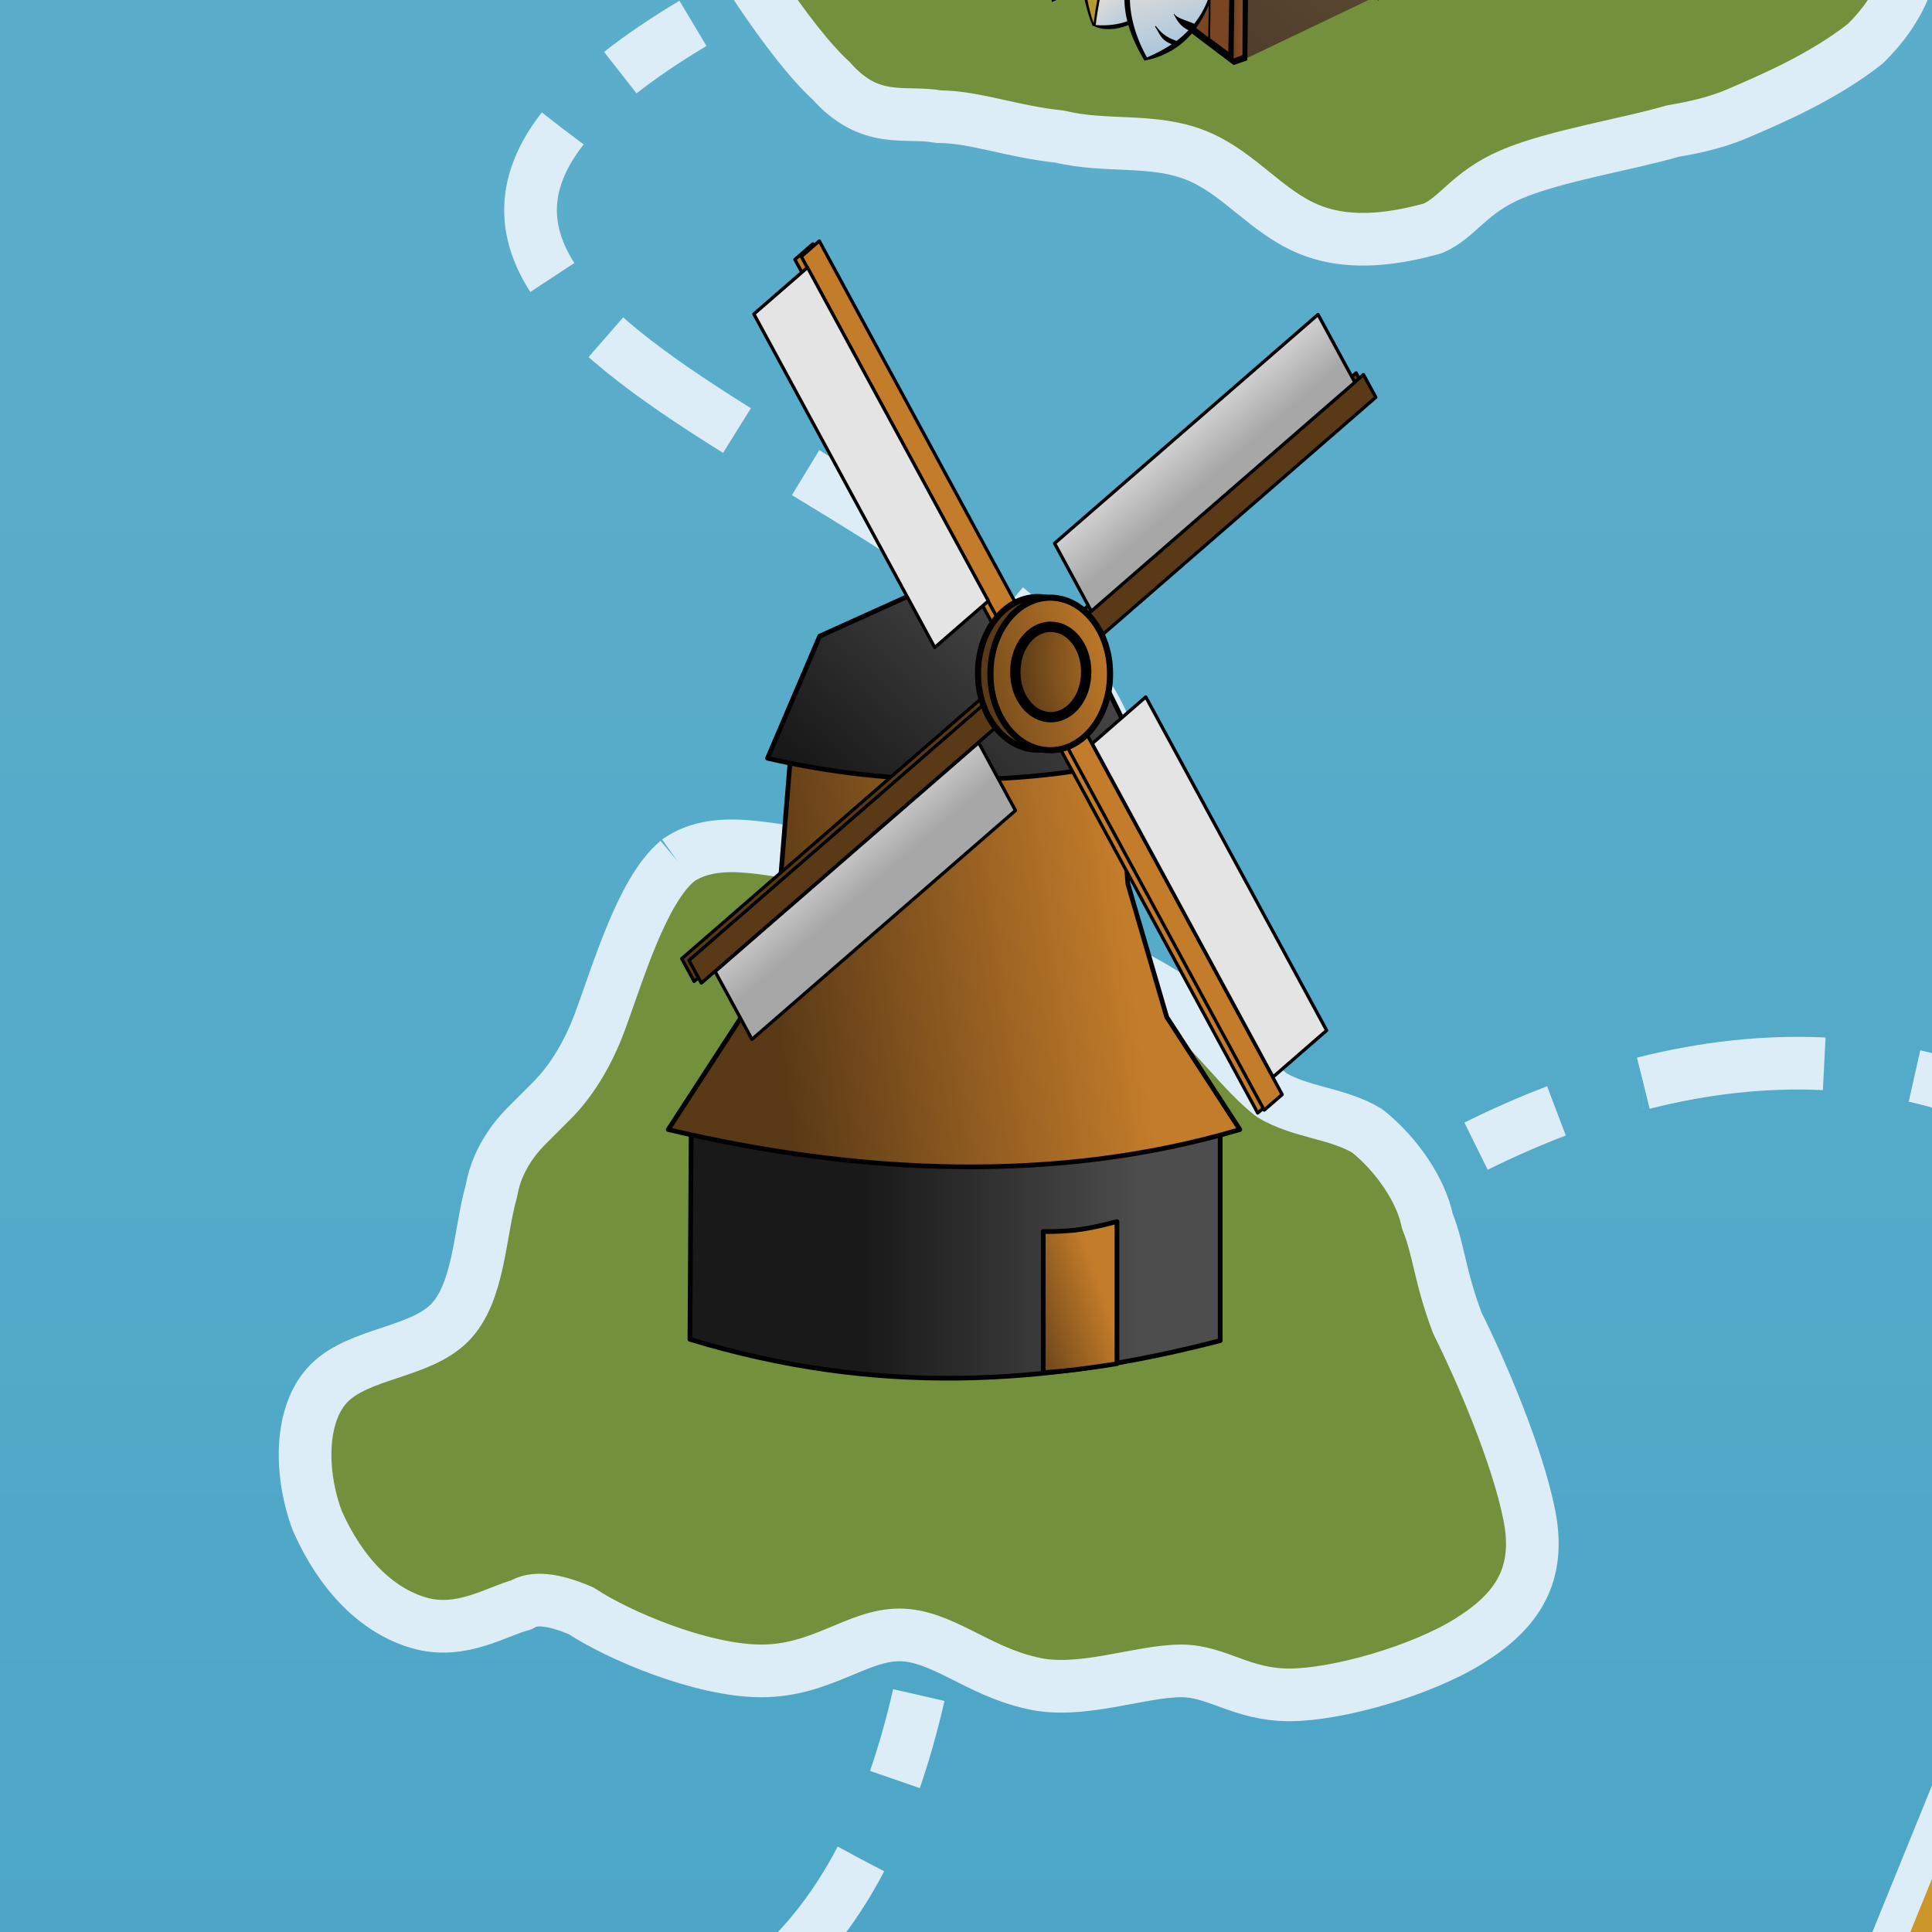 <?xml version="1.0" encoding="UTF-8"?>
<svg xmlns="http://www.w3.org/2000/svg" xmlns:xlink="http://www.w3.org/1999/xlink" viewBox="0 0 311.81 311.81">
  <rect x="0" y="0" width="311.81" height="311.81" fill="#333333" stroke="none"/>
  <defs>
    <style>
      .cls-1 {
        fill: url(#linear-gradient-12);
      }

      .cls-1, .cls-2, .cls-3, .cls-4, .cls-5, .cls-6, .cls-7, .cls-8, .cls-9, .cls-10, .cls-11, .cls-12, .cls-13, .cls-14, .cls-15, .cls-16, .cls-17, .cls-18, .cls-19, .cls-20, .cls-21, .cls-22, .cls-23, .cls-24, .cls-25 {
        stroke-width: 0px;
      }

      .cls-26 {
        clip-path: url(#clippath-20);
      }

      .cls-27 {
        clip-path: url(#clippath-11);
      }

      .cls-28 {
        clip-path: url(#clippath-16);
      }

      .cls-29 {
        stroke-dasharray: 0 0 0 0 0 0 26 12.99 0 0 0 0;
      }

      .cls-29, .cls-30, .cls-31, .cls-32, .cls-33, .cls-34, .cls-35, .cls-36, .cls-37 {
        stroke-miterlimit: 10;
      }

      .cls-29, .cls-38, .cls-31, .cls-8, .cls-32, .cls-33, .cls-39, .cls-34, .cls-40, .cls-36, .cls-41, .cls-37 {
        fill: none;
      }

      .cls-29, .cls-31, .cls-32, .cls-33, .cls-34, .cls-35, .cls-36, .cls-37, .cls-42 {
        stroke: #dcedf7;
      }

      .cls-29, .cls-31, .cls-32, .cls-33, .cls-34, .cls-36, .cls-37, .cls-42 {
        stroke-width: 8.5px;
      }

      .cls-30 {
        fill: url(#New_Gradient_Swatch_1);
        stroke: url(#linear-gradient);
      }

      .cls-2 {
        fill: url(#linear-gradient-16);
      }

      .cls-2, .cls-4, .cls-10, .cls-11, .cls-14, .cls-19, .cls-21, .cls-22, .cls-25 {
        fill-rule: evenodd;
      }

      .cls-38 {
        stroke-width: .99px;
      }

      .cls-38, .cls-39, .cls-40, .cls-41 {
        stroke: #000;
        stroke-linecap: round;
      }

      .cls-38, .cls-39, .cls-40, .cls-41, .cls-42 {
        stroke-linejoin: round;
      }

      .cls-3 {
        fill: url(#linear-gradient-6);
      }

      .cls-31 {
        stroke-dasharray: 0 0 0 0 .01 0 0 0;
      }

      .cls-43 {
        clip-path: url(#clippath-2);
      }

      .cls-4 {
        fill: url(#linear-gradient-18);
      }

      .cls-44 {
        clip-path: url(#clippath-13);
      }

      .cls-45 {
        clip-path: url(#clippath-25);
      }

      .cls-46 {
        clip-path: url(#clippath-15);
      }

      .cls-5 {
        fill: url(#linear-gradient-15);
      }

      .cls-47 {
        clip-path: url(#clippath-6);
      }

      .cls-6 {
        fill: url(#linear-gradient-11);
      }

      .cls-48 {
        clip-path: url(#clippath-26);
      }

      .cls-7 {
        fill: url(#linear-gradient-5);
      }

      .cls-49 {
        clip-path: url(#clippath-7);
      }

      .cls-50 {
        clip-path: url(#clippath-21);
      }

      .cls-51 {
        clip-path: url(#clippath-1);
      }

      .cls-52 {
        clip-path: url(#clippath-4);
      }

      .cls-32 {
        stroke-dasharray: 0 0 0 0 0 0 29.46 14.72 .01 0 0 0;
      }

      .cls-53 {
        clip-path: url(#clippath-27);
      }

      .cls-9 {
        fill: url(#linear-gradient-13);
      }

      .cls-33 {
        stroke-dasharray: 0 0 0 0 0 0 0 0;
      }

      .cls-54 {
        clip-path: url(#clippath-12);
      }

      .cls-10 {
        fill: #010101;
      }

      .cls-11 {
        fill: url(#linear-gradient-17);
      }

      .cls-12 {
        fill: url(#linear-gradient-14);
      }

      .cls-13 {
        fill: url(#linear-gradient-2);
      }

      .cls-55 {
        clip-path: url(#clippath-24);
      }

      .cls-14 {
        fill: url(#linear-gradient-20);
      }

      .cls-56 {
        clip-path: url(#clippath-30);
      }

      .cls-57 {
        clip-path: url(#clippath-22);
      }

      .cls-15 {
        fill: url(#linear-gradient-7);
      }

      .cls-16 {
        fill: url(#linear-gradient-3);
      }

      .cls-58 {
        clip-path: url(#clippath-9);
      }

      .cls-59 {
        clip-path: url(#clippath);
      }

      .cls-17 {
        fill: url(#linear-gradient-9);
      }

      .cls-18 {
        fill: url(#radial-gradient);
      }

      .cls-39 {
        stroke-width: .76px;
      }

      .cls-34 {
        stroke-dasharray: 0 0 0 0 0 0 0 0;
      }

      .cls-35 {
        fill: #cd962b;
        stroke-width: 5.67px;
      }

      .cls-60 {
        clip-path: url(#clippath-19);
      }

      .cls-61 {
        clip-path: url(#clippath-3);
      }

      .cls-19 {
        fill: url(#linear-gradient-19);
      }

      .cls-20 {
        fill: url(#linear-gradient-8);
      }

      .cls-21 {
        fill: rgba(1, 1, 1, .16);
      }

      .cls-62 {
        clip-path: url(#clippath-8);
      }

      .cls-40 {
        stroke-width: .53px;
      }

      .cls-63 {
        clip-path: url(#clippath-29);
      }

      .cls-64 {
        clip-path: url(#clippath-18);
      }

      .cls-65 {
        clip-path: url(#clippath-14);
      }

      .cls-66 {
        clip-path: url(#clippath-17);
      }

      .cls-67 {
        clip-path: url(#clippath-5);
      }

      .cls-22 {
        fill: url(#linear-gradient-22);
      }

      .cls-23 {
        fill: url(#linear-gradient-10);
      }

      .cls-41 {
        stroke-width: 1.67px;
      }

      .cls-68 {
        clip-path: url(#clippath-10);
      }

      .cls-69 {
        clip-path: url(#clippath-23);
      }

      .cls-37 {
        stroke-dasharray: 0 0 0 0 0 0 27.94 13.96 0 0 0 0;
      }

      .cls-24 {
        fill: url(#linear-gradient-4);
      }

      .cls-42 {
        fill: #73913c;
      }

      .cls-25 {
        fill: url(#linear-gradient-21);
      }

      .cls-70 {
        clip-path: url(#clippath-28);
      }
    </style>
    <linearGradient id="New_Gradient_Swatch_1" data-name="New Gradient Swatch 1" x1="402.89" y1="583.36" x2="402.89" y2="-607.19" gradientUnits="userSpaceOnUse">
      <stop offset="0" stop-color="#339ac1"/>
      <stop offset=".03" stop-color="#379cc2"/>
      <stop offset=".22" stop-color="#4ca6c7"/>
      <stop offset=".4" stop-color="#58acca"/>
      <stop offset=".58" stop-color="#5dafcc"/>
      <stop offset=".63" stop-color="#68b4cc"/>
      <stop offset=".71" stop-color="#75b9cc"/>
      <stop offset=".79" stop-color="#7abccd"/>
    </linearGradient>
    <linearGradient id="linear-gradient" x1="-18.55" y1="-11.91" x2="824.34" y2="-11.91" gradientUnits="userSpaceOnUse">
      <stop offset="0" stop-color="#fff"/>
      <stop offset="1" stop-color="#231f20"/>
    </linearGradient>
    <clipPath id="clippath">
      <rect class="cls-8" x="107.49" y="38.63" width="114.81" height="184.18"/>
    </clipPath>
    <clipPath id="clippath-1">
      <path class="cls-8" d="M111.55,182.3l-.2,33.86c29.96,9.1,57.26,7.53,85.58.21v-34.07h-85.38Z"/>
    </clipPath>
    <linearGradient id="linear-gradient-2" x1="-17.76" y1="-598.06" x2="-17.5" y2="-598.06" gradientTransform="translate(3781.76 58423.26) scale(205.56 97.35)" gradientUnits="userSpaceOnUse">
      <stop offset="0" stop-color="#191919"/>
      <stop offset=".16" stop-color="#191919"/>
      <stop offset="1" stop-color="#4d4d4e"/>
    </linearGradient>
    <clipPath id="clippath-2">
      <rect class="cls-8" x="107.49" y="38.63" width="114.81" height="184.18"/>
    </clipPath>
    <clipPath id="clippath-3">
      <path class="cls-8" d="M127.56,122.38l-1.65,20.31-6.26,21.45-11.8,18.16c30.34,7.18,62.53,8.83,92.25,0l-11.8-18.16-6.26-21.45-1.64-20.31h-52.85Z"/>
    </clipPath>
    <linearGradient id="linear-gradient-3" x1="-16.92" y1="-613.43" x2="-16.66" y2="-613.43" gradientTransform="translate(-18299.55 -98982.49) rotate(175.66) scale(226.67 163.43) skewX(2.92)" gradientUnits="userSpaceOnUse">
      <stop offset="0" stop-color="#c37c2a"/>
      <stop offset="1" stop-color="#593916"/>
    </linearGradient>
    <clipPath id="clippath-4">
      <rect class="cls-8" x="107.49" y="38.63" width="114.81" height="184.18"/>
    </clipPath>
    <clipPath id="clippath-5">
      <path class="cls-8" d="M132.29,102.67l-8.41,19.7c20.11,4.72,41.87,4.52,60.34,0l-9.64-19.7-20.94-9.64-21.34,9.64Z"/>
    </clipPath>
    <linearGradient id="linear-gradient-4" x1="-21.54" y1="-600.86" x2="-21.28" y2="-600.86" gradientTransform="translate(92250.29 76898.55) rotate(-18.5) scale(250.71 169.84) skewX(20.93)" xlink:href="#linear-gradient-2"/>
    <clipPath id="clippath-6">
      <rect class="cls-8" x="107.49" y="38.63" width="114.81" height="184.18"/>
    </clipPath>
    <clipPath id="clippath-7">
      <polygon class="cls-8" points="128.29 41.88 202.99 179.63 205.89 177.11 131.19 39.36 128.29 41.88"/>
    </clipPath>
    <linearGradient id="linear-gradient-5" x1="-19.49" y1="-607.12" x2="-19.22" y2="-607.12" gradientTransform="translate(3464361.18 6375301.14) rotate(-38.66) scale(329.33 11764.29) skewX(-81.15)" xlink:href="#linear-gradient-3"/>
    <clipPath id="clippath-8">
      <rect class="cls-8" x="107.49" y="38.63" width="114.81" height="184.18"/>
    </clipPath>
    <clipPath id="clippath-9">
      <polygon class="cls-8" points="129.33 41.41 204.03 179.16 206.93 176.65 132.23 38.89 129.33 41.41"/>
    </clipPath>
    <linearGradient id="linear-gradient-6" x1="-19.49" y1="-607.12" x2="-19.22" y2="-607.12" gradientTransform="translate(3464361.72 6375302.13) rotate(-38.66) scale(329.33 11764.29) skewX(-81.15)" xlink:href="#linear-gradient-3"/>
    <clipPath id="clippath-10">
      <rect class="cls-8" x="107.49" y="38.63" width="114.81" height="184.18"/>
    </clipPath>
    <clipPath id="clippath-11">
      <polygon class="cls-8" points="176.28 120 205.46 173.82 214.11 166.3 184.93 112.48 176.28 120"/>
    </clipPath>
    <linearGradient id="linear-gradient-7" x1="-31.36" y1="-604.06" x2="-31.09" y2="-604.06" gradientTransform="translate(68799.47 123737.61) rotate(-40.98) scale(45.51 228.95) skewX(-48.13)" gradientUnits="userSpaceOnUse">
      <stop offset="0" stop-color="#a7a7a7"/>
      <stop offset="1" stop-color="#e4e4e4"/>
    </linearGradient>
    <clipPath id="clippath-12">
      <rect class="cls-8" x="107.49" y="38.63" width="114.81" height="184.18"/>
    </clipPath>
    <clipPath id="clippath-13">
      <polygon class="cls-8" points="110.03 154.72 112.02 158.39 220.86 63.85 218.87 60.18 110.03 154.72"/>
    </clipPath>
    <linearGradient id="linear-gradient-8" x1="12.65" y1="-606.24" x2="12.91" y2="-606.24" gradientTransform="translate(-401842.4 348997.08) rotate(45.13) scale(27.91 875.98) skewX(-64.82)" xlink:href="#linear-gradient-3"/>
    <clipPath id="clippath-14">
      <rect class="cls-8" x="107.49" y="38.63" width="114.81" height="184.18"/>
    </clipPath>
    <clipPath id="clippath-15">
      <polygon class="cls-8" points="111.2 154.99 113.19 158.66 222.04 64.12 220.05 60.45 111.2 154.99"/>
    </clipPath>
    <linearGradient id="linear-gradient-9" x1="12.65" y1="-606.23" x2="12.91" y2="-606.23" gradientTransform="translate(-401840.56 348995.48) rotate(45.13) scale(27.91 875.98) skewX(-64.82)" xlink:href="#linear-gradient-3"/>
    <clipPath id="clippath-16">
      <rect class="cls-8" x="107.49" y="38.63" width="114.81" height="184.18"/>
    </clipPath>
    <clipPath id="clippath-17">
      <polygon class="cls-8" points="170.2 87.69 176.13 98.64 218.66 61.7 212.72 50.76 170.2 87.69"/>
    </clipPath>
    <linearGradient id="linear-gradient-10" x1="-35.6" y1="-610.49" x2="-35.34" y2="-610.49" gradientTransform="translate(98893.73 -87909.6) rotate(-118.47) scale(49.3 210.82) skewX(43.48)" xlink:href="#linear-gradient-7"/>
    <clipPath id="clippath-18">
      <rect class="cls-8" x="107.49" y="38.63" width="114.81" height="184.18"/>
    </clipPath>
    <clipPath id="clippath-19">
      <polygon class="cls-8" points="115.42 156.8 121.36 167.74 163.89 130.81 157.95 119.86 115.42 156.8"/>
    </clipPath>
    <linearGradient id="linear-gradient-11" x1="-34.66" y1="-609.42" x2="-34.4" y2="-609.42" gradientTransform="translate(98693 -87653.55) rotate(-118.47) scale(49.3 210.84) skewX(43.48)" xlink:href="#linear-gradient-7"/>
    <clipPath id="clippath-20">
      <rect class="cls-8" x="107.49" y="38.63" width="114.81" height="184.18"/>
    </clipPath>
    <clipPath id="clippath-21">
      <path class="cls-8" d="M167.42,96.36c-5.33.06-9.61,5.57-9.57,12.31,0,.07,0,.13,0,.2.04,6.74,4.4,12.17,9.73,12.11,5.33-.06,9.61-5.57,9.57-12.31,0-.07,0-.13,0-.2-.04-6.71-4.35-12.11-9.65-12.11-.03,0-.05,0-.08,0"/>
    </clipPath>
    <linearGradient id="linear-gradient-12" x1="-13.75" y1="-620.45" x2="-13.49" y2="-620.45" gradientTransform="translate(-9842.48 -50207.26) rotate(163.86) scale(67.05 82.38) skewX(-7.23)" xlink:href="#linear-gradient-3"/>
    <clipPath id="clippath-22">
      <rect class="cls-8" x="107.49" y="38.63" width="114.81" height="184.18"/>
    </clipPath>
    <clipPath id="clippath-23">
      <path class="cls-8" d="M169.42,96.46c-5.33.05-9.61,5.57-9.57,12.31,0,.07,0,.13,0,.2.04,6.74,4.4,12.17,9.73,12.11,5.33-.05,9.61-5.57,9.57-12.31,0-.07,0-.13,0-.2-.04-6.71-4.35-12.11-9.65-12.11-.03,0-.05,0-.08,0"/>
    </clipPath>
    <linearGradient id="linear-gradient-13" x1="-14.7" y1="-613.97" x2="-14.44" y2="-613.97" gradientTransform="translate(-27930.11 -88615.56) rotate(154.7) scale(127.43 150.21) skewX(-10.41)" xlink:href="#linear-gradient-3"/>
    <clipPath id="clippath-24">
      <rect class="cls-8" x="107.49" y="38.63" width="114.81" height="184.18"/>
    </clipPath>
    <clipPath id="clippath-25">
      <path class="cls-8" d="M169.54,101.17c-3.16.03-5.7,3.3-5.67,7.29,0,.04,0,.08,0,.12.03,4,2.61,7.21,5.76,7.18,3.16-.03,5.7-3.3,5.67-7.29,0-.04,0-.08,0-.12-.03-3.98-2.58-7.18-5.72-7.18-.02,0-.03,0-.05,0"/>
    </clipPath>
    <radialGradient id="radial-gradient" cx="-19.24" cy="-594" fx="-19.24" fy="-594" r=".26" gradientTransform="translate(1515.14 52206.51) scale(69.31 87.71)" gradientUnits="userSpaceOnUse">
      <stop offset="0" stop-color="#c37c2a"/>
      <stop offset="1" stop-color="#593916"/>
    </radialGradient>
    <clipPath id="clippath-26">
      <rect class="cls-8" x="107.49" y="38.63" width="114.81" height="184.18"/>
    </clipPath>
    <clipPath id="clippath-27">
      <polygon class="cls-8" points="121.67 50.68 150.86 104.5 159.51 96.99 130.32 43.17 121.67 50.68"/>
    </clipPath>
    <linearGradient id="linear-gradient-14" x1="-30.41" y1="-602.99" x2="-30.14" y2="-602.99" gradientTransform="translate(68642.83 123566.69) rotate(-40.98) scale(45.54 229.12) skewX(-48.13)" xlink:href="#linear-gradient-7"/>
    <clipPath id="clippath-28">
      <rect class="cls-8" x="107.49" y="38.63" width="114.81" height="184.18"/>
    </clipPath>
    <clipPath id="clippath-29">
      <path class="cls-8" d="M168.37,198.76v22.78c4.69-.34,7.93-.82,11.9-1.45v-22.93c-4.4,1.11-6.92,1.65-11.9,1.6"/>
    </clipPath>
    <linearGradient id="linear-gradient-15" x1="-12.24" y1="-613.16" x2="-11.98" y2="-613.16" gradientTransform="translate(-19211.43 -54147.49) rotate(126.56) scale(75.96 78.2) skewX(-35.35)" xlink:href="#linear-gradient-3"/>
    <clipPath id="clippath-30">
      <rect class="cls-8" x="107.49" y="38.63" width="114.81" height="184.18"/>
    </clipPath>
    <linearGradient id="linear-gradient-16" x1="197.43" y1="1163.31" x2="237.7" y2="1214.62" gradientTransform="translate(1.33 1167.54) scale(1 -1)" gradientUnits="userSpaceOnUse">
      <stop offset="0" stop-color="#503f2b"/>
      <stop offset="1" stop-color="#725a3d"/>
    </linearGradient>
    <linearGradient id="linear-gradient-17" x1="173.8" y1="1214.48" x2="193.65" y2="1181.98" gradientTransform="translate(1.33 1167.54) scale(1 -1)" gradientUnits="userSpaceOnUse">
      <stop offset="0" stop-color="#6b3d1d"/>
      <stop offset="1" stop-color="#905228"/>
    </linearGradient>
    <linearGradient id="linear-gradient-18" x1="197.24" y1="1182.44" x2="199.69" y2="1182.44" xlink:href="#linear-gradient-17"/>
    <linearGradient id="linear-gradient-19" x1="195.43" y1="1156.31" x2="188.57" y2="1171.74" gradientTransform="translate(1.33 1167.54) scale(1 -1)" gradientUnits="userSpaceOnUse">
      <stop offset="0" stop-color="#8ebbdc"/>
      <stop offset="1" stop-color="#dbdada"/>
    </linearGradient>
    <linearGradient id="linear-gradient-20" x1="185.55" y1="1161.65" x2="179.18" y2="1169.17" xlink:href="#linear-gradient-19"/>
    <linearGradient id="linear-gradient-21" x1="174.16" y1="1169.62" x2="178.36" y2="1171.46" gradientTransform="translate(1.33 1167.54) scale(1 -1)" gradientUnits="userSpaceOnUse">
      <stop offset="0" stop-color="#b39a31"/>
      <stop offset=".5" stop-color="#feda07"/>
      <stop offset="1" stop-color="#c6aa2e"/>
    </linearGradient>
    <linearGradient id="linear-gradient-22" x1="179.63" y1="1165.65" x2="173.14" y2="1177.6" xlink:href="#linear-gradient-19"/>
  </defs>
  <g id="Layer_1" data-name="Layer 1">
    <rect class="cls-30" x="-18.05" y="-607.19" width="841.89" height="1190.55"/>
    <path id="island_68" data-name="island 68" class="cls-42" d="M108.62-38.92c4.8-6.19,14.79-13.76,21.59-19.15,5.4-4.79,7-8.78,9-13.77s4.41-10.98,9.4-14.77c6-3.39,13.59-4.98,22.97-2.37,8.79,1.21,18.77,5.21,28.76,3.43,10.99-1.39,20.98-8.97,30.77-13.15,9.39-3.19,16.98-4.78,23.17.02,6.19,4.8,9.77,13.19,17.15,20.79,6.78,6.2,16.77,10.2,20.96,14.2,4.59,3,2.99,6.99,3.78,10.79-.2,3.4,2.19,8.99,5.18,15.98,2.99,6.99,6.57,15.39,7.76,23.97.19,8.19-2.21,14.18-8.01,19.96-6.8,5.38-15.19,8.97-20.78,11.36q-4.2,1.79-10.39,2.79c-6.59,1.99-18.98,3.97-25.97,6.96-6.99,2.99-8.59,6.98-12.79,8.77-5.19,1.39-12.78,2.98-19.77.18-6.99-2.8-11.37-9.2-18.36-12s-14.58-1.21-21.97-3.02c-7.79-.81-13.78-3.21-19.57-3.22-5.39-1-10.99,1.39-17.37-5.81-6.78-6.2-16.75-21.79-21.94-31.98-5.58-9.19-7.97-14.79-3.57-19.98"/>
    <path id="island_4" data-name="island 4" class="cls-42" d="M109.33,138.97c-5.81,4.84-9.68,18.4-12.59,26.14-2.9,7.75-6.78,11.62-7.75,12.59l-3.87,3.87c-.97.97-4.84,4.84-5.81,10.65-1.94,6.78-1.94,16.46-6.78,21.3s-14.52,4.84-19.37,9.68-4.84,14.52-1.94,22.27c3.87,8.71,9.68,14.52,16.46,16.46,6.78,1.94,12.59-1.94,16.46-2.91q2.9-1.94,9.68.97c5.81,3.87,19.37,9.68,29.05,9.68s15.49-5.81,22.27-5.81,12.59,5.81,21.3,7.75c7.75,1.94,17.43-1.94,24.21-1.94,5.81,0,9.68,3.87,17.43,3.87s21.3-3.87,29.05-8.71,11.62-10.65,9.68-20.34-7.75-23.24-11.62-30.99c-2.9-7.75-2.9-11.62-4.84-16.46-.97-4.84-4.84-10.65-9.68-14.52-4.84-2.91-10.65-2.91-15.49-5.81-4.84-3.87-8.72-9.68-14.52-14.52-6.78-4.84-16.46-8.71-24.21-13.56-8.72-4.84-14.52-10.65-19.37-12.59s-8.72,1.94-14.52,1.94c-6.78,0-16.46-3.87-23.24.97"/>
    <g>
      <path class="cls-36" d="M111.84,3.77c-4.56,2.73-8.45,5.38-11.73,7.95"/>
      <path class="cls-33" d="M90.81,20.74s0,0,0,0"/>
      <path class="cls-29" d="M90.8,20.75c-32.08,41.17,95.65,63.39,89.33,110.07"/>
      <path class="cls-36" d="M180.13,130.83c-.56,4.16-2.2,8.52-5.1,13.11"/>
    </g>
    <g>
      <path class="cls-36" d="M148.29,273.57c-1.13,4.93-2.42,9.47-3.86,13.63"/>
      <path class="cls-34" d="M138.95,300.03s0,0,0,0"/>
      <path class="cls-37" d="M138.94,300.04c-36.52,69.66-131.46-.15-174.88,91.81"/>
    </g>
    <path class="cls-35" d="M357.93,342.84l-35.15,4.86c-15.12,2.09-26.84-12.97-21.09-27.12l13.36-32.87c5.75-14.14,24.65-16.76,34.03-4.71l21.78,28.01c9.37,12.05,2.19,29.73-12.94,31.82Z"/>
    <g>
      <path class="cls-36" d="M238.22,184.98c4.42-2.18,8.74-4.08,12.98-5.69"/>
      <path class="cls-31" d="M265.22,174.83h.01"/>
      <path class="cls-32" d="M265.23,174.82c81.08-20.52,123.91,62.03,108.02,99.12"/>
    </g>
    <g id="layer1">
      <g class="cls-59">
        <g class="cls-51">
          <rect class="cls-13" x="111.35" y="182.3" width="85.58" height="42.96"/>
        </g>
        <g class="cls-43">
          <path class="cls-39" d="M111.35,216.16c29.96,9.1,57.26,7.53,85.58.21v-34.07h-85.38l-.2,33.86Z"/>
        </g>
        <g class="cls-61">
          <polygon class="cls-16" points="199.09 115.46 97.83 123.14 108.88 198.05 210.14 190.36 199.09 115.46"/>
        </g>
        <g class="cls-52">
          <path class="cls-39" d="M127.56,122.38l-1.65,20.31-6.26,21.45-11.8,18.16c30.34,7.18,62.53,8.83,92.25,0l-11.8-18.16-6.26-21.45-1.64-20.31h-52.85Z"/>
        </g>
        <g class="cls-67">
          <polygon class="cls-24" points="140.2 141.82 211.75 117.87 167.88 78.3 96.33 102.25 140.2 141.82"/>
        </g>
        <g class="cls-47">
          <path class="cls-39" d="M123.87,122.37c20.11,4.72,41.87,4.52,60.34,0l-9.64-19.7-20.94-9.64-21.34,9.64-8.41,19.7Z"/>
        </g>
        <g class="cls-49">
          <polygon class="cls-7" points="151.77 222.92 258.94 137.19 182.41 -3.94 75.24 81.79 151.77 222.92"/>
        </g>
        <g class="cls-62">
          <polygon class="cls-40" points="128.29 41.88 131.19 39.36 205.89 177.11 202.99 179.63 128.29 41.88"/>
        </g>
        <g class="cls-58">
          <polygon class="cls-3" points="152.81 222.46 259.99 136.73 183.46 -4.4 76.28 81.33 152.81 222.46"/>
        </g>
        <g class="cls-68">
          <polygon class="cls-40" points="129.33 41.41 132.23 38.89 206.93 176.65 204.03 179.16 129.33 41.41"/>
        </g>
        <g class="cls-27">
          <polygon class="cls-15" points="188.39 196.15 236.72 154.18 202 90.14 153.66 132.12 188.39 196.15"/>
        </g>
        <g class="cls-54">
          <polygon class="cls-40" points="176.28 120 184.92 112.48 214.11 166.3 205.46 173.82 176.28 120"/>
        </g>
        <g class="cls-44">
          <polygon class="cls-20" points="57.61 105.73 161.44 210.03 273.28 112.84 169.45 8.54 57.61 105.73"/>
        </g>
        <g class="cls-65">
          <polygon class="cls-40" points="112.02 158.39 110.03 154.72 218.87 60.18 220.86 63.85 112.02 158.39"/>
        </g>
        <g class="cls-46">
          <polygon class="cls-17" points="58.78 106 162.61 210.3 274.45 113.11 170.63 8.81 58.78 106"/>
        </g>
        <g class="cls-28">
          <polygon class="cls-40" points="113.19 158.66 111.2 154.99 220.05 60.45 222.04 64.12 113.19 158.66"/>
        </g>
        <g class="cls-66">
          <polygon class="cls-23" points="236.31 83.31 203.14 22.14 152.54 66.09 185.71 127.25 236.31 83.31"/>
        </g>
        <g class="cls-64">
          <polygon class="cls-40" points="176.13 98.64 170.2 87.69 212.72 50.76 218.66 61.7 176.13 98.64"/>
        </g>
        <g class="cls-60">
          <polygon class="cls-6" points="181.54 152.41 148.37 91.25 97.77 135.19 130.94 196.36 181.54 152.41"/>
        </g>
        <g class="cls-26">
          <polygon class="cls-40" points="121.36 167.74 115.42 156.8 157.95 119.86 163.89 130.81 121.36 167.74"/>
        </g>
        <g class="cls-50">
          <polygon class="cls-1" points="176.23 91.03 153.57 97.59 158.77 126.37 181.43 119.81 176.23 91.03"/>
        </g>
        <g class="cls-57">
          <path class="cls-38" d="M177.15,108.67c.04,6.74-4.24,12.26-9.57,12.31-5.33.05-9.68-5.37-9.73-12.11,0-.07,0-.13,0-.2-.04-6.74,4.24-12.26,9.57-12.31,5.33-.05,9.68,5.37,9.73,12.11,0,.07,0,.13,0,.2Z"/>
        </g>
        <g class="cls-69">
          <polygon class="cls-9" points="176.82 88.42 153.42 99.48 162.18 129.17 185.59 118.11 176.82 88.42"/>
        </g>
        <g class="cls-55">
          <path class="cls-38" d="M179.15,108.77c.04,6.74-4.24,12.26-9.57,12.31-5.33.05-9.68-5.37-9.73-12.11,0-.07,0-.13,0-.2-.04-6.74,4.24-12.26,9.57-12.31,5.33-.05,9.68,5.37,9.73,12.11,0,.07,0,.13,0,.2Z"/>
        </g>
        <g class="cls-45">
          <rect class="cls-18" x="163.84" y="101.17" width="11.48" height="14.62"/>
        </g>
        <g class="cls-48">
          <path class="cls-41" d="M175.3,108.46c.03,4-2.51,7.26-5.67,7.29-3.16.03-5.74-3.18-5.76-7.18,0-.04,0-.08,0-.12-.03-4,2.51-7.26,5.67-7.29,3.16-.03,5.74,3.18,5.76,7.18,0,.04,0,.08,0,.12Z"/>
        </g>
        <g class="cls-53">
          <polygon class="cls-12" points="133.78 126.84 182.12 84.86 147.39 20.83 99.06 62.81 133.78 126.84"/>
        </g>
        <g class="cls-70">
          <polygon class="cls-40" points="121.67 50.68 130.32 43.17 159.51 96.99 150.86 104.5 121.67 50.68"/>
        </g>
        <g class="cls-63">
          <polygon class="cls-5" points="176.51 186.18 162.66 204.86 172.12 232.53 185.97 213.85 176.51 186.18"/>
        </g>
        <g class="cls-56">
          <path class="cls-39" d="M168.37,221.54v-22.78c4.98.05,7.5-.48,11.9-1.6v22.93c-3.97.63-7.21,1.11-11.9,1.45Z"/>
        </g>
      </g>
    </g>
  </g>
  <g id="Shadow">
    <g id="nicubunu_RPG_map_symbols_Blacksmith">
      <g id="layer2">
        <path id="path3945" class="cls-2" d="M199.73,10.1l84.89-40.55-35.65-28.07-76.4,21.42s27.16,47.21,27.16,47.21Z"/>
        <path id="path3361" class="cls-11" d="M170.31-66.57l29.16,26.3-.65,50.23-6.37-5.06,1.06-1.63,1.88-3.36,1.23-5.46.57-7.93-2.12-.65c-1.39.04-2.66-.69-3.84-1.96l-1.55,2.2h-.65l.33-8.41-2.2-.74-3.92-1.8-3.1-3.02-.9-.98-2.61,9.88-2.86-3.35-1.63-2.37-1.39,3.59-.41-.57.16-1.55v-8.41l-.25-7.51.74-1.72-.65-4.65.41-13.31-.08-2.53s-.33-5.23-.33-5.23Z"/>
        <path id="path3365" class="cls-21" d="M170.31-66.57l29.16,26.3-.65,50.23-6.37-5.06,1.06-1.63,1.88-3.36,1.23-5.46.57-7.93-2.12-.65c-1.39.04-2.66-.69-3.84-1.96l-1.55,2.2h-.65l.33-8.41-2.2-.74-3.92-1.8-3.1-3.02-.9-.98-2.61,9.88-2.86-3.35-1.63-2.37-1.39,3.59-.41-.57.16-1.55v-8.41l-.25-7.51.74-1.72-.65-4.65.41-13.31-.08-2.53s-.33-5.23-.33-5.23Z"/>
        <path id="path3367" class="cls-4" d="M199.47-39.94l2.04,1.8-.41,47.78-1.88.5-.65-.9.9-49.17Z"/>
        <path id="path4371" class="cls-19" d="M185.18-13.89l2.08.65,2.12-.41,1.88-2.49,1.31,1.22,4.41,1.39.2,2.69-.61,4.86-.82,4.53-.82,2.46-2.08,3.59-4.49,3.96-3.43,1.27-2.25-5.19-.86-5.68s1.68-6.98,1.55-7.38,1.8-5.39,1.8-5.48Z"/>
        <path id="path4383" class="cls-14" d="M180.07-10.78l-2.29,8.61-1.31,6.46,2.61.44,3.18-.73-.29-3.96.61-4.94.86-3.92-1.75-1.15s-1.63-.81-1.63-.81Z"/>
        <path id="path4387" class="cls-25" d="M180.07-10.7l-2.12,7.71-1.27,7.28-.49-.29-.94-4.17-.53-3.67,1.35-1.88,2.16-2.86,1.76-2.37.08.41s0-.16,0-.16Z"/>
        <path id="path4391" class="cls-22" d="M172.23-24.51l1.88,2.74,2.16,2.65,3.39,2.78,2.25,1.14-1.43,2.61-1.96,3.71-2.98,3.97-3.92,4.19-1.67,1.15-1.1-4.5-.33-3.84.04-3.67.53-4.24s1.31-4.45,1.55-4.86c.24-.41,1.67-3.92,1.59-3.84h0Z"/>
      </g>
      <g id="layer1-2" data-name="layer1">
        <path id="path2308" class="cls-10" d="M222.71-137.18l-59.62,22.75-4.9-3.43-4.82-3.35v-.12l-3.72.82c-2.27.27-4.24.24-7.68,1.67l-4.37.94-.25,2.45c-.32,1.38-.98,2.6-.45,4.41l-.69,6.98-3.02.98-.06,2.39c-.03.47,2.42,1.95,2.35,2.44-.44,3.03-1.2,5.42-.66,8.07l-2.16,21.64h-.08l-.25,7.88c-.91,3.84-.25,6.36-.33,9.52l-.33,10-.45,14.17c7.27,8.2,16.95,14.9,26.63,21.6v-.21c2.67-.98,2.58-.64,10.37-4.5,0,3.36.56,6.8,1.59,10.45,1.56-.67,3.17-2.08,4.74-3.83.22,2.54.76,5.06,1.76,7.59,1.87.89,3.87.67,5.8-.08.54,1.87,1.42,3.76,2.61,5.75,3.36-.69,5.82-2.29,7.64-4.4l6.74,5.1,2.21-.77.45-39.65,1.31,1.02.08,14.21L222.42.07l1.43-.73-.25-11.55,4.78,3.96,17.4-8.13v1.35l7.27,2.74,3.15-.13,3.35-1.67.73.61-.04-.98,4.29-2.2,1.23.82.12-1.47,5.72-2.82,1.23,1.14-.04-1.88,4.61-2.37,1.14.74.13-1.23,4.04-2.12-2.37-3.43-3.59-1.59,3.02-1.43,3.92,2.37,1.84-1.31-.13-35.32,6.09-3.02-.17-1.96-68.6-65.62h0ZM222.46-136.44l67.75,64.77-79.88,38.55-53.54-49.41,16.66-5.02-.2-.49-1.31-20.25-7.8-5.43,58.31-22.71ZM220.17-131.34l-.53.33,11.47,12.54-11.76,5.19-8.21-8.78-.65.21,8.33,8.82-17.11,7.55-6.57-7.47-.41.33,6.49,7.35-16.95,7.47-9.11-10.33h-.29l9.15,10.45-2.04.9.25.45,2.12-.94,21.56,24.71-7.02,3.68-10.21-10.94-.41.12,10.21,11.03-.94.49v.37l1.18-.61,1.96,2.12.29-.33-1.88-2,7.06-3.67,11.43,13.15-15.31,9.03-26.87-27.81,14.62-7.96-.57-.37-14.37,8-2.86-2.94-.57.21,2.94,3.02-2,1.1.45.24,1.88-1.02,26.99,27.73-1.92,1.14.2.24,1.96-1.14,4.45,4.62.12-.45-4.21-4.37,15.39-8.9,4,4.57.41-.45-3.92-4.41,6.49-3.76,10.41,11.56.29-.21-10.33-11.56,4.53-2.61-.53-.37-4.37,2.57-4.21-4.7-.41.21,4.25,4.7-6.41,3.8-11.56-13.07,24.71-12.86-.33-.25-24.58,12.86-21.72-24.62,16.87-7.51,11.6,13.11.41-.33-11.47-13.03,17.07-7.6,13.56,14.33-6.94,3.63-5.1-5.43-.53.45,5.06,5.27-4.53,2.37.45.12,4.29-2.25,4.78,4.94.29-.45-4.49-4.78,6.94-3.63,11.6,12.25.2-.21-11.43-12.25,7.19-3.8-.33-.12-7.06,3.68-13.43-14.37,11.76-5.23,1.71,1.88.2-.45-1.47-1.63,3.47-1.55-.04-.33-3.67,1.63-11.39-12.66h0ZM213.68-127.83l-32.02,13.39-2.16-2.2-.65.33,2.16,2.16-1.63.69.49.65,1.76-.73,5.72,5.72.45-.33-5.55-5.68,31.69-13.68-.25-.33ZM152.71-120.23l4.49,3.06c.48.94.79,2.02,1.35,2.9l-4.9-3.27-8.7,2.45,11.15,10.37,11.19-3.72-5.35-3.59c.9.07,2.34.47,3.43.53h.04l5.23,3.63c-3.76,1.38-7.75,2.98-11.47,4.25-1.22-1.25-1.8-1.26-3.06-.12-.27.27-.52.65-.65,1.18-.02.07-.02.14-.04.2l-5.02-4.78c.03-.19.06-.38.08-.57.1-.79-.29-1.49-.73-2.33-1.04-.93-1.43-1.62-2.65-2.41-1.08.09-2.34-.68-3.51-1.22-.04-.04-.08-.08-.12-.12l-3.63-3.47,2.33-.53c1.13,1.57,3.15,1,5.15,1.1,1.57-.73,2.16-1.64,2.86-2.98l2.57-.57ZM148.02-119.82c.57,0,1.13.07,1.72.16-.54,1.23-1.36,2.2-2.74,2.41-1.75.63-3.38.14-4.49-.69,1.71-1.22,3.56-1.86,5.51-1.88ZM138.3-117.25l3.76,3.59c-.44,3.07.14,5.5,1.96,7.96,2.07.07,3.21,2.56,6.21.2,0-.1.04-.22.04-.33l4.98,4.82c-.01.39-.03.79-.04,1.19.05.11.11.19.16.28l-.08,22.34c-.86-.97-1.58-1.26-2.9-1.43-2.23.27-1.99.79-1.43,2.9,1.17,1.09,2.73,1.59,4.29,1.88l-.08,22.87h.08l.28,10.21c-.3-.12-.62-.22-.94-.37-.87-.5-1.63-.79-2.29-.82-1.1-.04-1.9.69-2.41,2.69.04,1.13,1.48,1.33,2.53,2.17,1.22,1.04,1.95,1.63,3.27,1.63l.08,3.43.2,6.53c-.83-.21-1.67-.4-2.74-.41-.49,0-1.02.03-1.63.12-.9,1.62-.48,2.62.21,4.21,1.1,2.29,2.32,2.81,4.33,2.61l.33,10.78c-.11-.03-.22-.09-.33-.12.13-2.23-.29-3.46-2.41-4.17-.12-.01-.25-.01-.37,0-.7.08-1.22.69-1.76,1.15-4.76-2.75-8.68-5.5-12.13-8.66.48-.48.24-1.22.53-2,.16-2.36-.07-3.96-1.39-5.84l-.04-.08c-1.25-1.02-2.36-1.49-3.47-1.47-.84.01-1.69.29-2.57.86l.29-17.97.08-4.53c1.48.14,2.51,1.62,4.37-.49-1.52-2.97-.8-4.32-.33-6.45-1.16-1.87-2.06-2.01-3.88-2.65l.12-7.39h.04l2.16-21.81c2.67.46,2.47-1.15,2.78-3.76-.5-2.55,1.48-4.69,1.02-7.15-.42-.72-1.48-.53-2.49-.9l.9-9.03c1.57-.02,2.04-.05,2.33-1.63.34-1.78-.6-2.18-1.84-3.18l.2-1.8ZM155.78-32.03c-.11-1.65-1.05-2.17-2.41-2.86-1.72-.41-3.51-.53-5.27-.73-1.93,0-2.21,1.33-2.57,2.98-.69,3.01-.08,5.1,2.21,7.1,2.16-.46,2.89-2.58,3.84-4.41,1.93-.48,3.01-1.31,4.21-2.08ZM157.78-116.76c1.94,1.1,4.81,1.77,7.02,4.78-2.05.18-4.06-.62-5.8-2.33-.55-.68-.86-1.6-1.23-2.45ZM152.88-116.23l.04,3.27c-1.48-1.65-3.28-1.43-5.31-1.14l-.65-.61,5.92-1.51ZM153.73-116.15l2.45,1.59c-1.61.1-1.88.89-2.2,2.49.03.7.25,1.38.53,2.08,2.13.02,3.45,2.67,6.82-1.31l4.04,2.57-2.82.9c-.93-.84-1.36-.72-2.65-.41-.6.54-.83.96-1.02,1.59l-2.33.78-2.82-2.61v-7.68ZM138.09-115.17c.98.75,1.66,1.68,1.63,2.86-.11,1.33-1.11,1.13-2.08,1.35l.04-.33c-.79-1.68.21-2.62.41-3.88ZM156.18-114.23c.18,0,.38,0,.57.04.04,0,.08.03.12.04l3.92,2.53s.07.1.08.12c-1.3,2.22-3.89,2.37-5.84,1.27-.67-.55-.55-1.36-.57-1.76,0-1.24.66-2.21,1.71-2.25ZM149.28-113.86c1.18-.01,2.43.22,3.27,1.26.2.69-1.85.63-2.61.61l-1.92-1.8c.41-.04.81-.08,1.27-.08ZM142.46-113.29c2.74,1.51,4.84,4.56,7.23,6.94-.02.29-.03.54-.04.82-1.5,1.16-4.14.08-5.47-.65-1.82-1.94-2.32-5.12-1.72-7.11ZM143.93-113.21c1.06.5,2.28,1.17,3.06,1.39,1.03.45,1.34,1.34,2,2.25.25.49.9,1.16.82,1.84,0,.05,0,.15,0,.2-2.58-1.36-4.08-3.65-5.88-5.68ZM152.96-112.43l.04,3.27-2.7-2.45c.93-.16,2.03.33,2.66-.82ZM160.84-107.94c.41.01.82.15,1.22.29l-2.45.82c.12-.36.37-.68.53-1.02.24-.07.46-.09.69-.08ZM138.87-107.49c-.6-.05-.69.32-1.43,2.08-.04,1.1-.27,2.42,1.06,3.1,1.08.54,2.33.08,3.55.16,1.22-.25,2.35.97,3.72-.57-.55-1.9-2.3-1.83-3.88-2.82-.85-.36-1.31-1.57-2.21-1.8-.36-.07-.62-.15-.82-.16ZM170.8-107.21l.73,9.72c-2.41.47-3.5,1.4-3.51,3.67.78,1.93,2.17,2.11,4,2.49l.25,2.94-1.47.45c-1.01-.78-2.02-1.66-3.19-1.71-2.41.59-3.3,2.28-4.57,4.21l-6.94,2.04.08-15.15c1.01.74,2.3.4,3.68-.45.91-1.96.71-2.38-.12-3.88,0,0,11.07-4.33,11.07-4.33ZM138.99-107.12c.17-.02.33,0,.49.08.89.24,1.92,1.45,2.29,1.63v.04h.04c1.32.55,3.37,1.65,3.84,2.65-.7.97-2.8.42-3.55.2-.92-.27-2.37.5-3.35,0-1.45-.74-1.2-2.16-.98-2.61.2-1.35.71-1.94,1.22-2ZM169.37-105.04c-2.75.33-4.55,1.63-6.74,3.27-1.36,2.96-1.01,3.46,2.33,3.76,2.65-.33,4.5-1.18,5.64-3.51.28-1.59-.44-2.57-1.23-3.51ZM169.33-104.63c.46.54,1.08,2.45.9,3.06-.84,2.23-3.4,2.97-5.35,2.9-2.14.07-3.72.19-1.8-2.49,1.28-1.69,3.68-3.29,6.25-3.47ZM157.41-104.1c.46-.1.83.34,1.18.7-.88.45-1.64,1.26-2.57,1.22-.05-.08-.12-.14-.16-.24.08-.32.64-.92.78-1.06.28-.38.54-.56.78-.61ZM136.25-103.34l-.28,1.65-1.58-1.03,1.85-.62ZM159.29-102.75c.59,1.03.4,2.31.12,3.39-1.13,1.29-3.15.22-3.76-.82,0-.02-.03-.02-.04-.04,0-.01,0-.03,0-.04.47-.66.64-1.02.65-1.27.77-.51,1.51-1.09,3.02-1.22ZM151.77-102.51c-1.96,2.13-1.04,4.94-.73,7.64-1.09,3.44.09,4.12,1.71,4.57,1.52-1.15.93-2.92,1.27-4.7.13-1.52.94-2.91.94-4.29-.45-1.78-1.69-2.39-3.19-3.23ZM133.76-102.22l2.04,1.92-.38,1.18-1.8-1.64s.14-1.45.14-1.45ZM151.98-101.98c1.38.18,2.43,1.93,2.61,2.82,0,1.44-.79,2.9-.9,4.21-.09,1.09-.15,3.63-.78,4.41-2.19-.05-2.51-2.86-1.55-4.25-.74-3.27-.73-6.16.61-7.19ZM136.62-101.08c.79.03,2.19.19,2.37.49.02,2.26-1.37,5-1.18,7.35-.07,2.37-.54,3.46-2.37,3.1-.62-4.2.83-7.36,1.18-10.82v-.12ZM142.38-99.32c-.64.01-1.3.1-1.92.33-1.83,3.39-.13,4.93,3.47,5.84,1.73-.04,3.03.11,5.06-.53.74-1.99.34-2.65-.9-4.21-1.82-.73-3.79-1.48-5.72-1.43ZM141.44-99.08c.3-.02.62,0,.94,0,1.9.06,4.16.74,5.59,1.39,1.01.72.95,2.71.82,3.8-1.01.22-3.06.65-4.74.33-3.33.06-4.86-2.83-3.43-5.35.25-.07.52-.14.82-.16ZM258.08-97.73l-4.21,2.45-2.2-2.33-.53.2,2.29,2.41-6.13,3.59.25.37,6.21-3.63,16,16.87-16.62,8.62-4.12-4.61-.21.29,3.96,4.49-11.35,5.92-15.56-16.29h-.65l15.89,16.46-2.04,1.06.33.24,2-1.02,1.8,1.88.29-.21-1.76-1.84,11.35-5.88,3.55,4.04.33-.29-3.51-3.96,16.62-8.62,3.88,4.08.29-.33-3.76-3.96,4.53-2.33-.24-.37-4.57,2.37-15.97-16.91,4.33-2.53-.44-.25h0ZM171.58-97.16c.58,1.56.9,3.21.45,5.63-1.56-.26-3.36-1.48-3.59-2.29-.01-2.75,1.73-3.01,3.15-3.35ZM161.78-95.85c-3.36.45-4.98,1.28-4.74,4.25.33,2.94,2.57,2.31,5.23,2.12,1.42-.43,2.1-1.46,2.9-2.61.31-3.01-1.06-3.6-3.39-3.76ZM162.51-95.49c1.65.09,2.71,1.51,2.21,3.06.17.91-.98,2.32-2.53,2.37-2.08,1.12-4.85.35-4.74-1.55-.5-3.04,2.2-4.02,4.33-3.84.26-.04.5-.05.73-.04ZM145.32-92.38c-3.24.58-3.93,1.57-1.92,4.29,2.36,1.24,4.77,2.32,7.39,2.86h.08c1.17-.02,2.03-.66,2.74-1.59,0-2.08-2.23-2.23-3.84-2.69-1.42-1.33-2.63-2.52-4.45-2.86ZM144.46-91.89c.29-.01.63.02.98.08,1.54-.04,2.82,1.49,4.04,2.33.76.46,3.72.67,3.76,2.41-.13.74-1.55,1.65-2.37,1.51-2.37-.46-5.23-1.67-7.39-2.74-1.52-1.68-1.02-3.51.98-3.59ZM167.58-89.32c.83-.08,1.78.9,2.74,1.59-2.22,1.03-4.65,2.21-6.86,2.2.93-1.72,2.41-3.1,4.12-3.8ZM139.65-88.75c-.53,0-1.11.68-2.25,1.96-2.07,3-2.93,5.2,0,7.31,2.41.92,4.04.28,5.15-2v-.08c.11-1.75-.84-3.32-.98-5.06-.93-1.41-1.39-2.12-1.92-2.12ZM139.73-88.34c.47-.02.86.54,1.35,1.71.21,1.59,1.24,3.62,1.22,5.23-.73,1.65-3.02,2.2-4.61,1.8-3.15-1.77-1.83-5.44.25-6.98.76-1.12,1.32-1.73,1.8-1.76ZM145.24-83.89c-.76.05-1.45.29-2.12.94.4,3.94,4.15,3.23,7.11,3.43,1.49-.02,2.79-.37,4.12-.94,1.23-3.5-4.1-3.14-7.15-3.31-.42-.05-.82-.1-1.18-.12-.28-.02-.52-.02-.78,0ZM148.87-83.44c1.55,0,2.6.4,4.33.82.41.21.39,1.3.82,1.67-1.03.68-2.51.95-3.72,1.1-2.97.17-6.75-.08-6.82-3.1.72-.75,2.65-.28,3.63-.33.67-.1,1.24-.16,1.76-.16ZM156.06-81.93l53.17,49.04.41,1.43-53.58-49.08s0-1.39,0-1.39ZM156.06-79.76l2.82,2.61c-.24-.13-.5-.24-.86-.24l-1.96.45v-2.82ZM151.9-78.29c1.06-.08,2.69.73,3.63,1.59,0,0,0,.03,0,.04.52.9.35,1.71-.28,2.49v.16c-.82-.36-3.08-.69-4.04-1.76-.66-1.8-.18-2.47.69-2.53ZM137.36-77.72c-2.88.68-3.63,2.09-2.57,4.65,3.08,3.53,5.94,4.9,9.11,1.84-.85-2.49.64-4.83-6.53-6.49ZM137.6-77.23c2.68.6,6.09,1.75,5.72,5.72-2.64,3.66-6.42.55-8.05-1.96-1.54-2.21.16-3.7,2.33-3.76ZM158.06-76.91c2.24.28,1.62,1.16.49,2.53-.41.25-1.59.19-2.53.16.21-.73.37-1.47.08-2.33.74-.15,1.56-.38,1.96-.37ZM160.1-76.05l3.47,3.23c-.83-.01-1.61.16-2.37.53-1.29,1.16-1.08,2.33-.82,3.68,1.42.59,3.21-.85,4.66-1.19,1.04.32,2.08,1.19,3.06,1.1l2.04,1.88-.04,5.51c-.87-.17-1.85-.93-2.7-.94-1.64.24-3.16.71-4.7,1.35-.09.06-.13.14-.2.2.59-.34,3.45-.86,4.94-1.14,1.17-.33,1.65.61,2.7.86.53.54.52,1.4.12,2.41l-.08-.2c-.9.31-1.8.59-2.69,0-1.62.12-2.99.91-3.8.73-1.56.29-2.03-1.43-1.47-2.33-1.17,1.2-.34,2.14,1.35,2.74.99.21,2.18-.82,3.88-.94.9.45,1.76.62,2.66.49l-.08,13.68c-.41-.04-.81-.07-1.18-.04-1.57.12-3.21.09-3.88,2,.75,2.44,2.79,2.66,5.02,2.94l-.08,11.8c-2.01.18-3.68.75-5.35,1.96-.31,1-.47,1.08-.08,1.72.39.64.87,1.17,1.55,1.26,1.31.12,2.59.14,3.88,0l-.04,2.82c-.6,1.77-1,3.55-1.27,5.31l-1.75-.82c-2.51.78-3.5,2.06-2.94,4.46.29.51.74.99,1.35,1.42-1.51,1.02-4.46,2.08-7.47,2.73l-.53-12.33,4.21-.12c.67-1.88,1.26-3.75.57-5.47-1.62-.98-3.26-.73-5.02-.49l-.45-10.25c1.69-.1,3.82.39,5.43.41,3.86-1.06,5.7-3.35,1.1-4.7-2.4-.47-4.32-1.18-6.62-.49-.04-.03-.08-.05-.12-.08l-.45-10.62.12-22.95c1.01.04,2.14.1,2.78-.29,0,0,1.31-1.84,1.31-1.84ZM149.65-73.8c-.53.01-1.08.1-1.71.08-2.74,0-2.41,1.73-2.25,4,.49,1.41,1.08,2.62,3.23,3.1h.08c3.14.5,4.62-.53,5.47-3.47-.29-2.03-1.66-2.2-3.19-3.35-.58-.31-1.1-.38-1.63-.37ZM147.93-73.47c1.02-.14,1.95.22,2.9.49,1.16.52,3.06,1.58,3.35,2.94-.5,2.38-2.9,3.07-5.1,2.94-1.94-.44-2.7-1.93-2.98-2.74-.6-2.13-.28-3.43,1.84-3.63ZM163.49-72.7c.09,0,.19.03.29.04l3.92,3.59c-.82-.09-1.94-.77-2.78-1.06-1.04.2-2.83,1.79-4.21,1.23-.73-1.17.2-2.86.78-3.06.38-.14,1.06-.69,2-.73ZM290.42-70.74l.24.98-80.16,38.63v-1.06s79.92-38.55,79.92-38.55ZM135.15-68.25c-.55.08-1.05.42-1.59.57-.24,1.63-.09,3.13,1.14,4.45,1.78,1.17,3.36,1.78,4.65,1.39-1.5.31-3.47-.93-4.41-1.67-1.07-.96-1.57-3.02-1.06-3.88.4-.45,2.16-1.12,2.82.53,1.57.81,3.34,2.31,4.17,3.76-.08.16-.16.32-.25.45.14-.16.31-.32.45-.53-.93-1.99-2.52-2.45-4-4.12-.76-.86-1.37-1.03-1.92-.94ZM163.65-68c-1.33.03-2.3,1.87-3.43,2.49-1.08.22-2.35-.75-3.14-.16-.31,1.07-1.23,2.09.94,3.31,2.43-.47,4.97-1.03,7.31-2l.08-.04c2.58-2.02.41-3.02-1.76-3.59ZM164.18-67.63c1.16.13,3.01,1.56,1.1,2.86-1.8,1.06-4.41,1.92-7.23,2-1.63.21-1.23-2.49-.74-2.69.29-.22,1.87.39,2.98.16,1.04-.72,2.27-1.9,3.43-2.29.12-.04.28-.06.45-.04ZM284.98-66.45v34.26l-.86.49.09-34.38s.77-.37.77-.37ZM170.88-66.12l3.35,3.06-1.06,39.08c-.33-.45-.64-.9-.98-1.35-.51.99-.98,1.97-1.39,2.94,0-5.9.03-11.86.04-17.44.31-1.42.46-2.88,0-4.45,0,0,.04-21.85.04-21.85ZM283.27-65.63l.08,34.75-2.69-2-.13-31.4s2.74-1.35,2.74-1.35ZM149.89-65.27c-2.66-.09-4.13,1.01-6.04,1.8-1.76,4.58,6.91,4.28,9.6,4.04.7-.26,1.05-1.09,1.47-1.67-.25-3.42-3.08-3.56-5.02-4.17ZM149.03-64.82c.29,0,.56.04.86.08,2.87.27,6.74,2.63,3.47,4.94-4.41.87-10.27,0-9.15-3.31.87-.89,2.77-1.73,4.82-1.71ZM280.23-64.16l.13,31.08-.41-.29-.13-13.68-3.67-2.25.25-12.99s3.83-1.88,3.83-1.88ZM174.51-62.78l4.08,3.76-.9,34.67c-.42,1.51-.83,3.04-1.22,4.57-1.02-1.16-2-2.42-2.94-3.72,0,0,.98-39.29.98-39.29ZM276.11-62.16l-.25,12.7-3.42-2.12-.21-8.7s3.88-1.88,3.88-1.88ZM133.02-60.24c1.53.51,2.68,1.19,3.55,2.33-.77,1.96-.3,4.31.25,6.33-.99.97-2.59.56-3.96.29-.72-3.68-.74-7.15.16-8.94ZM271.94-60.12l.12,8.29-3.35-2.04-1.14.49-.09-4.57s4.46-2.16,4.46-2.16ZM178.88-58.77l3.76,3.43v.04l-.49,28.95c-1.11-.99-2.06-2.08-3.02-3.18-.31,1.18-.65,2.36-.98,3.55l.73-32.79ZM142.08-58.28c-.21,0-.45.04-.69.08-2.19,1.19-1.18,2.76.04,4.33,2.46,1.56,3.39,2.52,7.23,3.67,1.19-1.18.7-1.42.61-2.98.14-3.29-.05-3.09-3.1-3.88-1.64-.45-2.59-1.26-4.08-1.22ZM142.17-57.96c1.33-.03,2.76,1.11,4.04,1.35,3.78.36,2.69,1.84,2.74,3.59.11.85-.04,1.57-.45,2.21-1.7-.57-5.12-1.62-6.66-3.27-1.89-1.09-1.33-3.46-.25-3.8.19-.06.38-.08.57-.08ZM267.21-57.83v4.61l-3.44,1.51.21-4.53s3.23-1.59,3.23-1.59ZM151.56-57.14c-1.73.63-.18,5-.41,7.15.07,2.21-3.08,3.78.37,6.7,2.11.2,2.85-.68,3.63-2.41.31-1.39-.26-3.01-.29-4.21.29-1.78.1-3.33-.45-4.98-.49-1.93-1.04-2.12-2.86-2.25ZM151.68-56.77c.97-.04,2.05.06,2.49,1.88.6,1.46.16,3.54.37,5.14.44,1.1.42,2.62.29,3.88-.29,1.82-2.2,2.7-3.06,2.37-2.84-1.27-1.35-4.09-.33-6.17l.08-.08c.2-2.37-1.53-5.74.16-7.02ZM163.93-56.49c-2.49.05-4.9.33-7.27,1.35-.87.86.1,1.74,1.06,2.7,1.73.87,2.28.63,3.67-.25.23-.13.32-.15.74-.04,1.51.19,2.54-.47,3.76-1.23.64-.6.15-1.09.12-1.71-.42-.51-1.06-.72-2-.82h-.08ZM164.09-56.28c.87-.06,2.4.89,1.43,1.88-1.22.91-2.87,1.12-4.29,1.43-.84,1.14-2.32.75-3.31.33-.97-.2-1.49-2.18-1.06-2.33,1.92-.71,5.2-1.21,7.23-1.31ZM263.62-56.08l-.09,4.49-3.71,1.63.12-4.33,3.69-1.8ZM182.92-55.06l4.57,4.21-.65,27.36c-1.73-.67-3.16-1.54-4.37-2.57,0,0,.45-28.99.45-28.99ZM259.45-54.04l-.13,4.33-.77.33-2.33-1.8.21-1.39s3.02-1.47,3.02-1.47ZM268.85-53.14l9.92,6.21-5.76,2.53-.29-.57-3.31.98-.69-1.8.65-1.71-3.23.41-.89,1.88-.29-.45-2.86,2.74-.82-2.82.21-2-1.56,1.8c-.35.7-1.8,0-2.61.7l2.13.65,2.04,2.16-4.46.37.9,1.8,2.61-.41.73,1.51-4.57,2c-.47-.56-.88-1.15-.77-1.96l.65-1.71c-.08-.42-.51-.59-1.06-.61-1.65-.07-4.48,1.41-3.19,3.14l1.76.33c.56.39.82.94.94,1.55l-26.26,11.64-9.23-6.98,6.9-2.98v3.51l1.84.45-.86,1.47c.48.95,1.71,1.48,4.04.74l.53-1.31,3.8.94h.04l7.11-2.49h.04l1.31-.9-.65-2.53-6.45-1.43-1.8-.45,1.35-2.45,32.1-13.93h0ZM255.93-52.32l.04,1.1-.9-.69.86-.41ZM140.16-52c-1.23-.08-1.64.48-2.29,1.43.13,1.39,1.12,2.22,2.12,3.1,1.43,1.09,3.01,1.7,4.29,2.61,1.21.4,2.07-.4,3.06-1.02.15-.99.54-1.87-.04-3.14-2.34-1.16-4.59-2.36-7.15-2.98ZM140-51.67c2.24.28,5.07,2.15,7.11,3.02.16.75.08,2.34-.04,2.53-.13.21-1.7.82-2.61.9-1.36-.92-3.12-1.6-4.29-2.49-.87-.68-1.66-2.3-1.84-2.66-.46-.64,1.43-1.13,1.67-1.31ZM254.51-51.59l3.27,2.53-20.5,8.78,2.25-4.08,14.99-7.23ZM165.16-50.97c-.2,0-.39.02-.57.04-.74.09-1.38.44-2.04,1.22-.49,1.14-1.34,1.87-.61,3.47,1.98,1.2,3.88.58,5.92,0,.89-.18,1.3-.88,1.84-1.55.39-2.45-.3-2.61-2.49-2.98-.78-.09-1.45-.2-2.04-.2ZM164.79-50.61c.74-.04,1.56.14,2.37.24,1.52.19,2.04.95,2.33,2.33-.11.25-.93,1.12-1.84,1.39-1.5.67-3.83.66-5.39.41-.3-1.07.44-2.89.69-3.23.44-.84,1.1-1.1,1.84-1.14ZM187.86-50.53l3.92,3.59-.49,30.34c-.08-.1-.16-.18-.24-.29-.43,1.14-1.03,1.95-1.8,2.45.06-3.27.16-5.7.37-8.25-.9-.17-1.69-.42-2.45-.69,0,0,.69-27.16.69-27.16ZM133.83-47.1c-.57.32-.6.97-.74,1.55-.27,1.16-.2,2.35.57,3.35l.04.04.08.04c1.78,1.47,4.09,1.28,6.25,1.67,3.69-.28,3.98-1.17,2.86-4.33-2.72-1.84-5.82-2.4-9.07-2.33ZM268.52-46.93l-.29,1.14-1.23.74-.98-.29.69-1.35s1.8-.25,1.8-.25ZM261.09-46.89l-.29,1.14-1.23.73-.98-.29,1.48-.24s1.02-1.35,1.02-1.35ZM134.25-46.81c2.37.07,5.91.52,8.25,2.12,1.59,2.57.08,4.09-2.53,3.84-1.94-.36-4.37-.02-5.88-1.23-.55-.71-.71-2.7-.57-3.31-.04-.57.47-1.23.74-1.43ZM192.07-46.65l3.51,3.23-.33,28.91c-1.28-.26-2.54-.65-3.64-1.72l.45-30.42ZM158.09-46.56c-1.31-.03-1,.68-1.63,1.59-.01,1.84-.07,2.37,1.51,3.39,2.21-.22,3.09-1.12,3.76-3.06-.72-1.49-2.11-1.64-3.63-1.92ZM158.79-46.28c1.08.03,2.22.54,2.61,1.72.05,1.47-1.85,2.51-3.35,2.69-1.89-.77-1.57-3.58-.29-4.29.31-.08.66-.13,1.02-.12ZM279.09-45.91v12.99l-2.82,1.35-.37-.77-.2-6.53-1.44-3.55-2.77,1.02-.33-.69,2.44-1.1-.12-.24s5.59-2.45,5.59-2.45ZM268.31-45.38l.65,1.43-.69.41-.94-1.31.98-.53ZM260.88-45.34l.94,2.57-1.92-2.04.98-.53ZM264.8-45.22l.86,1.39-3.8,2.17-3.55.86-.65-.9,4.38-.57s2.77-2.94,2.77-2.94ZM265.41-44.93l1.48.28,1.06,1.27-3.23,1.8.33.74-.61.24-.69-1.47,2.29-1.76s-.61-1.1-.61-1.1ZM272.19-44.32l.69.94-6.82,3.1-.69-1.22,2.86-1.47.37-.16.94-.49s2.65-.7,2.65-.7ZM239.28-44.24l-4.61,7.31-2.04-.41,3.84-5.55,2.82-1.35ZM168.18-44.07c.69,0,1.39.11,1.92.24l.04-.12c.68,1.24.31,2.78-.12,4.16-2,.16-4.41-1.13-4.61-2.78.47-1.19,1.63-1.51,2.78-1.51ZM195.75-43.26l3.35,3.06-.86,48.56-2.94-2.17.08-6.08c1.62-4.42,1.98-9.62,2.12-14.18-.66-.15-1.34-.28-2-.41,0,0,.25-28.79.25-28.79ZM236.01-42.68l-3.1,4.33-1.71.73-2.21-.45-2.41,2.41-7.96,3.43-.41,11.23-16.33-13.43-.04-3.27,8.21,7.55s25.97-12.54,25.97-12.54ZM146.86-42.48c-.31.05-.61.17-.94.24-.44.28-.69.63-.98,1.02-.44.95-.21,1.95-.12,2.94.18.4.65.73,1.1.78,2.11-.1,2.04-.6,2.78-2.57l-.86-2.29c-.33-.16-.67-.18-.98-.12ZM147.07-42.24c.25,0,.49.05.69.16.22.36.67,1.69.65,1.92-.93,2.48-1.89,2.17-2.53,2.49-.64-.24-1.01-2.54-.45-3.31.03-.75.87-1.26,1.63-1.27ZM263.29-42.19l9.15,19.4.2,3.31-2.37-2.41-9.51-19.15,1.23-.28,8.08,17.07,2.33,3.92-2.04-4.16-8.28-16.95s1.23-.74,1.23-.74ZM274.15-42.11l1.02,2.69-2.17,1.06-1.35-2.7,2.5-1.06ZM270.85-41.99l7.67,15.6-.16,3.39-2.71-2-7.27-15.89.98-.49,6.17,13.6,2.57,3.92-1.88-4.17-6.73-13.43,1.35-.53ZM152.5-41.7c.63.01,1.29.33,1.88.9.54.25.93.76,1.19,1.06l.12,3.96c-1.14-.03-2.09-.41-3.06-1.39v-.04c-.9-.46-1.99-1.38-2.41-2.12.28-1.58,1.23-2.38,2.29-2.37ZM255.32-41.09c.44,0,.81.12.94.45l-.81,1.51-1.23.74-1.59-.29c-.8-1.09,1.36-2.39,2.69-2.41ZM267.99-40.72l.33.7-3.02,1.31-.46-.98.61-.29.17.33s2.37-1.06,2.37-1.06ZM158.13-39.99c.2-.02.41,0,.61,0,1.44.03,2.95.47,4.41.65,3.98.81,1.07,3.2-.98,3.92-1.86-.01-3.84-.53-5.63-.41l-.16-3.67c.57-.28,1.15-.44,1.75-.49ZM199.71-39.62l1.02.94-.16,3.51c-.36.19-.69.4-.94.65,0,0,.08-5.1.08-5.1ZM268.47-39.62l1.36,2.86-2.9,1.51-1.48-3.1,3.02-1.27ZM255.53-38.72c-.07.7.42,1.42,1.1,2.12l-1.1.41c-.01-1.01-.55-1.63-.98-2l.98-.53ZM275.09-38.6v4.57l-.5-1.02-.08-3.27s.57-.29.57-.29ZM261.74-38.36l.41.86-1.56.69-.41-.82s-.08,0-.12,0l1.67-.73ZM274.19-38.15l.04,2.33-.94-1.88.9-.45ZM134.89-37.95c-.97,1.07-1.14,2.31-1.39,3.64.08,1.08.65,2.07,1.51,3.06,2.08,2.14,4.59,2.55,7.43,2.82,2.67-1.15,2.14-1.74,1.06-4.25l-1.59-3.31c-2.27-1.09-4.48-2.01-7.02-1.96ZM135.26-37.66c2.38-.24,4.7,1.1,6.33,2,.79.84,1.13,2.44,1.59,3.23.91,1.7.65,2.6-.53,3.63-2.79.09-5.14-1.03-7.19-2.65-.68-.81-1.35-2.26-1.51-2.9-.13-.5.63-2.34,1.31-3.31ZM229.14-37.46l7.51,1.19-1.27,2.57-8.08-1.71,1.84-2.04ZM259.93-37.17l.65.94c-2.94.2-5.44,1.43-7.1,3.23l-.33-.94c1.74-1.63,3.86-2.87,6.78-3.23ZM262.39-37.01l1.56,3.14-3.59,1.8c-.65-1.07-1.32-2.12-1.88-3.23l.61-.29,2-.33-.25-.45s1.56-.65,1.56-.65ZM236.98-36.07l6.29,1.31-.57.57-6.74.16,1.02-2.04ZM270.1-36.07l1.07,2.29.08,4.29.25.12-1.52.73-2.82-6.04s2.94-1.39,2.94-1.39ZM258.06-35.33c2.65,5.09,6.43,9,7.67,15.6l-.16,3.39-2.71-2c-4.13-4.61-5.04-10.51-7.27-15.89l1.02-.45,6.13,13.56,2.57,3.92-2.61-4.53-6.01-13.07s1.36-.53,1.36-.53ZM147.72-35.29c1.81.07,3.65.39,5.43.69.87-.2,2.21,1.28,2.37,2.45-1.35.67-2.38,1.53-4.29,1.92-.12,2.28-1.82,3.31-3.39,4.37-2.49-1.52-2.61-4.87-1.84-6.7-.16-.87.73-2.29,1.72-2.74ZM227.02-35.01l8.49,1.68.04,3.96-3.39-.9.9-2.12c-.55-.94-1.98-1.5-3.35-.94l-1.14,2.08-1.55-.41-.16-3.31s.16-.04.16-.04ZM253.03-34.56c-.15.18-.29.38-.45.61l.24.53-6.74,2.9-.41,3.06.08,10.13-17.11,8.01.25-14.75s24.13-10.49,24.13-10.49ZM243.48-34.48l.37,2-.94.73-.16-2.04.74-.69ZM200.56-34.39l23.44,18.91c.51.8.95,1.58.24,2.08l-23.85-18.91c-.71-1.26-.34-1.74.16-2.08ZM242.41-33.95l.21,2.2-6.78,2.29-.16-4.12s6.74-.37,6.74-.37ZM255.28-33.9c.52,1.2.97,2.44,1.42,3.68l-2.36,1.14-.12-.29,1.92-1.47-3.11.33-.53-1.43-.94-.41,1.47-.61.33.73,1.51-1.51s.41-.16.41-.16ZM164.25-33.33c-7.46.48-5.76,1.4-7.35,2.16.11,2.69,1.78,3.66,4.21,4.08,1.62-.17,3.24-.33,4.86-.49,1.63-1.22,1.46-2.43,1.14-4.29-.7-1.12-1.72-1.22-2.86-1.47ZM229.84-33.13c1.09,0,2.09-.19,2.61.98l-1.39,2.98c-1.75.67-2.72.43-3.06-.53l1.84-3.43ZM264.31-33.13l2.85,5.8-3.21,1.47c-.97-1.9-2.1-3.72-3.23-5.55l3.59-1.71ZM164.17-32.84c.69.16,2.11.02,2.57,1.35.43.66.02,2.96-.86,3.76-1.4.18-3.18-.02-4.7.2-2.11-.14-3.95-1.98-3.67-3.31.3-1.76,4.11-2.07,6.66-2ZM251.44-32.27l.73.65.49,1.1-.53.33-.74-1.02s.04-1.06.04-1.06ZM271.86-32.27l.94,2.04-.86.28s-.08-2.33-.08-2.33ZM251.28-32.19l-.25,1.14.82,1.02-2.37,2.2,2.2-.49.2.45-2.61,1.31-2.41-3.72s4.41-1.92,4.41-1.92ZM199.62-31.9l1.06,1.19-.16,39.61-1.43.54s.53-41.33.53-41.33ZM219.38-30.76l8.66,6.45-.2,14.42-2.86-2.33c.36-1.12.72-2.23,0-3.35l-5.92-4.74s.33-10.45.33-10.45ZM255.57-30.6l-2.49,1.84-2.9.49,2.49-1.84,2.9-.49ZM229.47-30.39c-.36.03-.72.18-.98.53l-.04.12c.73-.55,1.57-.24,2.41.41l.08-.45c-.28-.35-.88-.66-1.47-.61ZM246.33-29.94l2.25,3.47-2.53-.86s.28-2.61.28-2.61ZM277.09-29.94l2.33,1.06-1.52.65s-.81-1.72-.81-1.72ZM272.96-29.9l.33.73-1.06-.49.73-.24ZM256.99-29.53c.73,1.98,1.45,3.96,2.29,5.88l-2,.94-2.61-5.72c.77-.38,1.57-.74,2.32-1.1ZM254.01-29.13l5.84,12.95.29,2.33-1.92-1.67-6.17-12.82,1.27-.2.69-.57ZM272.51-28.92l1.1.49.9,1.92-2.9,1.43-1.31-2.82s2.21-1.02,2.21-1.02ZM135.13-28.84c1.11.05,2.25.52,3.1,1.1,1.3,2.12,2.32,5.4.77,7.35-2.32-2.17-4.45-4.53-6.49-7.19v-.29c.71-.72,1.65-1.02,2.61-.98ZM179.52-28.6c.97,1.45,2.08,2.58,3.23,3.47-.28,3.1-.91,6.08-1.63,9.02-1.58-.72-2.88-1.8-4.08-3.06.79-3.21,1.67-6.39,2.49-9.43ZM280.27-28.6l1.75,2.53-3.35,1.72.16-1.96-.65-1.31,2.09-.98ZM204.6-27.41l16.33,12.45v.04l.41,12.62-16.91-13.02s.16-12.09.16-12.09ZM169.93-27.29c.57,1.52.49,2.78.04,3.92-1.3.12-2.55.36-3.88.41-1.48-.61-1.45-1.65-1.18-2.57,1.34-.97,3.25-1.39,5.02-1.75ZM252.25-27.17l2.69,5.51-3.55,1.72-.28-6.66s1.14-.57,1.14-.57ZM246.05-27l2.74,1.23-.2,8.94,4.41.98v2.81l-6.78-2.37s-.16-11.6-.16-11.6ZM267.53-26.64l1.42,2.86-3.48,1.67c-.31-1.02-.73-2.01-1.18-2.98,0,0,3.23-1.55,3.23-1.55ZM250.62-26.35l.37,7.72-1.84,1.02.24-8.13s1.23-.61,1.23-.61ZM274.8-25.9l.61,1.35,1.63,1.06-4.34,2.12-.04-1.47-.77-1.67s2.9-1.39,2.9-1.39ZM153.06-25.7c.97-.03,2.05.2,2.9.57l.16,5.68c-2.26-.1-3.38-.84-3.88-2.21-.68-1.11-.61-2.74-.33-3.88.34-.08.73-.15,1.14-.16ZM159.06-25.08c1,.03,1.99.23,2.65.53.31,1.18-.21,3.56-.65,4.66-1.12.11-2.6,0-3.84.37l-.25-5.31c.34-.09.7-.17,1.1-.21.32-.03.65-.05.98-.04ZM183.2-24.76c1.76,1.25,3.68,1.96,5.63,2.37-.17,2.4-.11,5.31-.16,8.29-.93.34-2.08.24-3.55-.45-.73,1.69-1.38,3.4-1.92,5.14-1.61-1.16-.88-.9-2.78-1.91.11-.39.22-.8.33-1.19.59-1.07,1.15-2.12,1.63-3.1-.26-.08-.53-.15-.78-.24.72-2.88,1.3-5.83,1.59-8.9ZM172.21-24.23c2.23,3.89,5.51,6.9,9.09,9.1.08.42-.86,1.68-.97,2.08-2.56,5.03-5.93,9.45-10.29,12.95-2.79-10.19-.55-17.49,2.17-24.14ZM269.2-23.25l.81,1.63,1.15,1.06-5.27,2.61.16-1.72c-.09-.62-.25-1.24-.41-1.84,0,0,3.55-1.76,3.55-1.76ZM144.04-23.16c-1.6,0-1.99.62-2.65,1.84-.13.99.26,2.01.73,2.9,2.09,2.14,4.94,3.17,7.64,4.33,1.18.21,2.06-.78,2.94-1.47.42-.71.23-1.56-.16-2.2-.79-1.29-2.35-2.34-3.59-3.14l-.04-.04h-.04s-4.82-2.2-4.82-2.2ZM259.64-22.88c.47.99.94,1.97,1.52,2.9l-2.17,1.02-1.35-2.98,2-.94ZM143.91-22.76c1.51.87,3.23,1.53,4.7,2.21,1.53,1.01,3.73,2.81,3.8,4.65-.12.21-1.51,1.06-2.41,1.35-2.49-1.15-5.77-2.31-7.51-4.08-.37-.72-.8-2.18-.74-2.66-.09-.7,1.86-1.28,2.16-1.47ZM206.31-22.43l-.08,3.27,1.71,1.63v-4.33l-1.63-.57ZM172.34-22.06c-3.5,6.73-3.87,12.77-1.84,19.93,3.55-1.54,7.51-7.84,9.76-12.42-3.62-1.11-5.6-4.45-7.92-7.51ZM208.43-21.94l-.08,5.06,6.78,4.74.16-5.31-6.86-4.49ZM172.38-21.24c1.62,2.16,3.44,5.64,7.15,6.94-2.06,4.62-4.94,8.68-8.82,11.81-2.16-7.91-.43-13.6,1.68-18.75ZM167.35-20.96c-.46,0-1.01.12-1.72.21-2.34.06-2.82,1.17-3.51,2.94.24,1.32.88,1.25,2.08,1.39,1.18-.13,2.6-.59,3.43-.53,1.55-.72,1.32-1.75,1.67-2.61-.66-1.12-1.2-1.4-1.96-1.39ZM255.31-20.88l1.52,3.06-1.48.65-3.88-1.27-.04-.61s3.88-1.84,3.88-1.84ZM167.11-20.59c.38-.03.75-.02,1.06,0,.62.93,1.37,1.9-.61,3.1-1.24-.02-3.22.64-4.08.73-1.94-.67-.36-2.41.25-3.18.91-.28,2.25-.56,3.39-.65ZM261.48-19.49c.35.55.73,1.08,1.15,1.59l1.42.94-3.84,1.96-.04-1.39-.94-2.04s2.25-1.06,2.25-1.06ZM251.27-18.3l3.39,1.51-1.06.49-4-1.1,1.68-.9ZM159.1-17.53c-.35.02-.73.32-1.14,1.27-.82.76.02,3.46.25,4.82-.18.77-.05,1.56-.04,2.33.35.54.07,1.32,1.39,1.44,1.54-.24,1.82-.33,2.49-1.52.25-1.01.19-2.08.25-2.98.13-1.88-.52-3.27-1.47-4.78-.6.14-1.13-.61-1.72-.57ZM257.08-17.32l.98,2,1.06.86-2.61,1.35-2.33-2.82,2.91-1.39ZM215.78-17.04l-.16,4.65,2.45.33.33-2.61s-2.61-2.37-2.61-2.37ZM159.23-17c.63-.11,1.2.19,1.35.37.55.58,1.39,2.73,1.35,4.57.33,4.19-2.12,4.85-3.47,3.07-.09-.51.07-1.56.21-2.54-.24-1.5-.39-3.23-.57-4.74.37-.46.76-.67,1.14-.73ZM208.35-16.22l-.08.49-1.22.65,8.9,7.03-1.14-2.21-.24-1.48-6.21-4.49ZM191.32-15.9c.98,1,3.13,2.27,5.43,2.37-.11,4.89-.38,9.97-1.96,13.88-.51,1.25-1.19,2.4-2.04,3.48-1.56-.63-2.9-.95-3.27-1.63l-.04.12c.47.89.98,1.87,2.37,2.57-.58.6-1.22,1.19-1.92,1.71-1.87-.61-2.62-1.49-3.39-2.44l-.08.16c.66.82.73,2.06,2.69,2.82-1.19.8-2.51,1.5-4,2.13-2.02-3.62-3.03-7.5-2.7-11.11.34-3.59,1.55-8.09,3.02-11.85,2.88,1.34,4.53.28,5.88-2.21ZM253.8-15.32l1.91,2.41-2.08.04.16-2.45ZM166.9-15c.59.14,1.09.46,1.59.78-.16,1.15-.26,2.3-.29,3.47-.72.44-1.56.81-2.74,1.07-.51-.54-1.03-1.29-1.18-1.56-.66-1.96.77-3.74,2.61-3.76ZM222.24-13.89l.49.37.65,12.17-.98.37-.16-12.9ZM153.51-11.85c.23,0,.48.05.74.16.43.59,1.28,2.14,1.59,3.32-1.56-.55-2.84-1.5-3.96-2.71.56-.43,1.05-.77,1.63-.77ZM180.22-10.71c2.04,1.08,1.75.95,2.86,1.76-.69,2.3-1.21,4.65-1.55,7.06-.17,1.83-.02,3.57.41,5.32-1.49.54-3.29.77-5.1.61.59-5.06,2-9.87,3.39-14.75ZM179.69-10.66c-1.3,4.69-2.6,9.4-3.18,14.41-.9-2.51-1.32-5.11-1.43-7.76,1.65-1.95,3.22-4.33,4.61-6.65ZM195.08.85l-.08,5.15-1.96-1.48c.81-1.12,1.5-2.35,2.04-3.67Z"/>
      </g>
    </g>
  </g>
</svg>